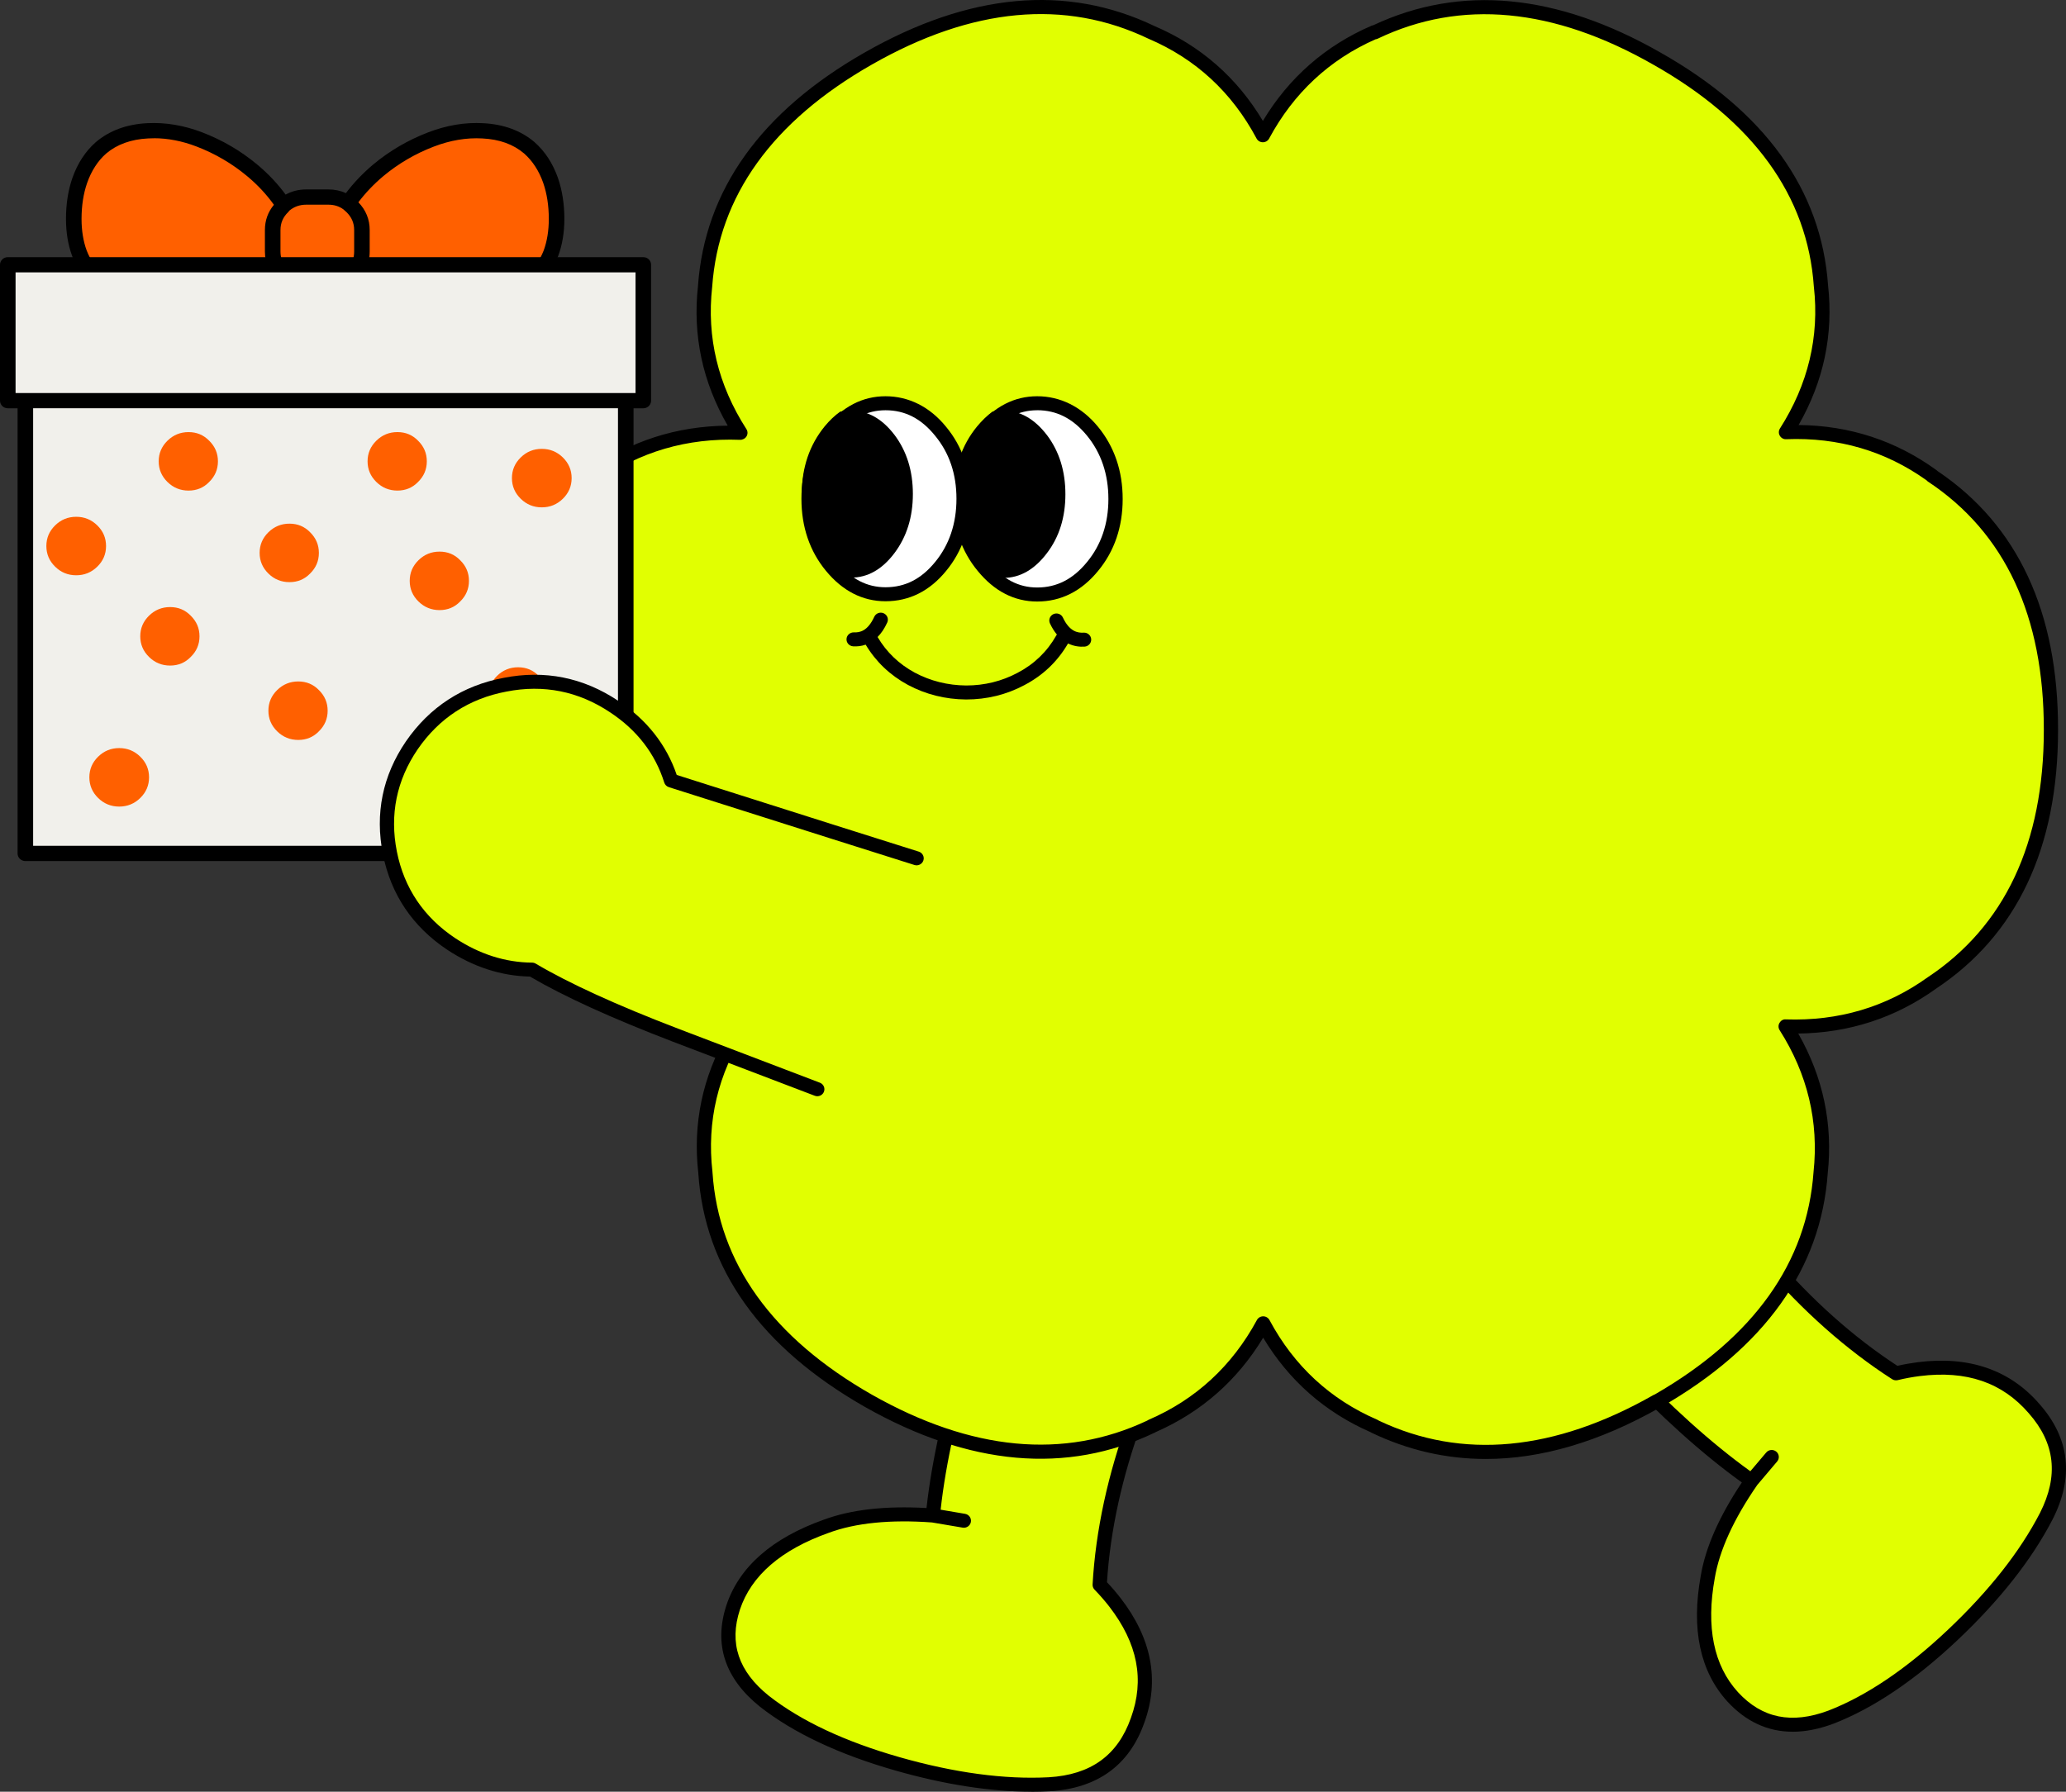 <svg width="166" height="144" viewBox="0 0 166 144" fill="none" xmlns="http://www.w3.org/2000/svg">
  <rect x="0" y="0" width="166" height="144" fill="#333333" stroke="none"/>
  <path
    d="M140.76 119.004C138.805 121.829 137.633 124.403 137.242 126.724C136.487 130.863 137.154 134.078 139.244 136.373C141.334 138.641 143.963 139.184 147.131 138.005C150.286 136.784 153.547 134.582 156.919 131.399C160.289 128.215 162.796 125.031 164.442 121.848C166.059 118.664 165.736 115.787 163.471 113.213C161.219 110.599 158.133 109.538 154.209 110.029C153.589 110.108 152.976 110.221 152.368 110.367C148.7 108.007 145.277 104.969 142.095 101.254C138.899 97.554 135.691 93.614 132.469 89.436C125.58 89.422 121.765 92.433 121.023 98.469C123.585 102.131 126.693 105.877 130.347 109.711C133.986 113.585 137.459 116.682 140.762 119.003L140.76 119.004Z"
    fill="#E1FF01" />
  <path
    d="M144.036 139.177C142.037 139.177 140.285 138.367 138.797 136.754C136.592 134.331 135.871 130.926 136.656 126.627C137.035 124.368 138.146 121.851 139.956 119.145C136.767 116.848 133.387 113.806 129.902 110.098C126.25 106.265 123.094 102.46 120.528 98.793C120.35 98.537 120.415 98.187 120.674 98.011C120.936 97.834 121.292 97.9 121.47 98.154C124.003 101.775 127.122 105.536 130.738 109.33C134.179 112.991 137.506 115.986 140.638 118.242L141.914 116.736C142.116 116.497 142.475 116.465 142.719 116.664C142.962 116.864 142.995 117.218 142.792 117.457L141.193 119.346C139.303 122.081 138.155 124.595 137.781 126.819C137.061 130.766 137.689 133.853 139.646 136.001C141.576 138.097 143.954 138.582 146.904 137.482C149.967 136.297 153.198 134.114 156.498 130.997C159.807 127.872 162.3 124.709 163.907 121.599C165.423 118.615 165.132 115.993 163.013 113.586C160.87 111.102 158.005 110.124 154.256 110.593C153.66 110.669 153.061 110.779 152.479 110.92C152.323 110.955 152.162 110.929 152.029 110.844C148.333 108.464 144.835 105.361 141.632 101.624C138.449 97.936 135.202 93.951 131.987 89.783C131.797 89.535 131.846 89.182 132.097 88.995C132.349 88.806 132.708 88.856 132.899 89.103C136.1 93.255 139.333 97.223 142.505 100.897C145.579 104.484 148.923 107.468 152.451 109.77C152.996 109.647 153.553 109.549 154.108 109.477C158.217 108.962 161.506 110.099 163.88 112.854C166.297 115.599 166.65 118.713 164.927 122.104C163.259 125.332 160.69 128.596 157.289 131.809C153.88 135.028 150.524 137.29 147.315 138.532C146.158 138.963 145.063 139.179 144.033 139.179L144.036 139.177Z"
    fill="black" />
  <path
    d="M77.942 108.305C76.353 113.344 75.363 117.85 74.971 121.825C71.508 121.572 68.654 121.859 66.416 122.687C62.396 124.112 59.898 126.289 58.923 129.218C57.971 132.132 58.807 134.645 61.431 136.755C64.083 138.832 67.652 140.511 72.139 141.792C76.627 143.072 80.682 143.617 84.308 143.427C87.919 143.213 90.291 141.498 91.423 138.281C92.598 135.056 91.988 131.895 89.594 128.798C89.215 128.308 88.808 127.842 88.376 127.398C88.621 123.093 89.583 118.656 91.261 114.088C92.921 109.516 94.784 104.811 96.851 99.976C93.417 94.1 88.859 92.355 83.176 94.74C81.235 98.753 79.491 103.274 77.942 108.305Z"
    fill="#E1FF01" />
  <path
    d="M82.884 143.996C79.574 143.996 75.911 143.427 71.966 142.302C67.427 141.009 63.758 139.28 61.06 137.166C58.244 134.901 57.338 132.162 58.364 129.018C59.393 125.927 62.032 123.611 66.207 122.129C68.386 121.324 71.154 121.01 74.444 121.199C74.873 117.334 75.86 112.933 77.38 108.11C78.928 103.08 80.7 98.49 82.643 94.47C82.78 94.19 83.12 94.071 83.405 94.203C83.691 94.338 83.812 94.674 83.676 94.953C81.755 98.922 80.006 103.46 78.473 108.44C76.971 113.203 75.999 117.536 75.579 121.332L77.543 121.666C77.854 121.719 78.062 122.011 78.009 122.317C77.955 122.623 77.66 122.828 77.348 122.775L74.885 122.358C71.533 122.115 68.745 122.395 66.601 123.187C62.766 124.547 60.363 126.626 59.45 129.367C58.571 132.06 59.331 134.326 61.776 136.291C64.35 138.308 67.887 139.97 72.282 141.224C76.686 142.479 80.719 143.024 84.26 142.837C87.645 142.638 89.807 141.077 90.866 138.07C91.983 135.002 91.411 132.073 89.122 129.11C88.757 128.642 88.361 128.186 87.946 127.76C87.836 127.647 87.779 127.494 87.788 127.339C88.034 123 89.016 118.468 90.705 113.869C92.362 109.302 94.248 104.545 96.306 99.731C96.429 99.444 96.763 99.312 97.055 99.431C97.345 99.551 97.482 99.882 97.36 100.168C95.309 104.963 93.433 109.701 91.782 114.25C90.162 118.661 89.207 123.004 88.945 127.162C89.328 127.566 89.692 127.991 90.032 128.429C92.541 131.674 93.184 135.043 91.946 138.445C90.738 141.877 88.174 143.735 84.326 143.962C83.852 143.987 83.371 144 82.883 144L82.884 143.996Z"
    fill="black" />
  <path
    d="M56.662 23.027V23.052C56.193 27.217 57.139 31.135 59.499 34.805C55.091 34.635 51.161 35.787 47.709 38.261C41.342 42.495 38.158 49.289 38.158 58.644C38.158 67.998 41.351 74.792 47.736 79.026C51.172 81.501 55.084 82.662 59.474 82.508C57.131 86.161 56.203 90.079 56.689 94.261V94.286C57.192 101.798 61.555 107.9 69.78 112.594C78.038 117.272 85.63 117.955 92.553 114.642H92.528C96.449 112.953 99.442 110.196 101.507 106.372C103.555 110.196 106.539 112.953 110.46 114.642H110.435C117.357 117.971 124.931 117.297 133.156 112.619H133.182C141.389 107.907 145.761 101.788 146.299 94.26C146.75 90.077 145.813 86.159 143.487 82.507C147.859 82.661 151.773 81.501 155.224 79.025C161.61 74.79 164.803 68.014 164.803 58.694V58.669C164.82 49.296 161.637 42.494 155.251 38.261H155.277C151.823 35.752 147.902 34.582 143.512 34.754C145.855 31.084 146.792 27.166 146.324 23.001C145.803 15.489 141.405 9.396 133.129 4.718C124.901 0.025 117.346 -0.675 110.458 2.62V2.595C106.537 4.284 103.544 7.05 101.479 10.892C99.431 7.05 96.447 4.295 92.526 2.621C85.62 -0.693 78.038 0.008 69.78 4.719C61.573 9.398 57.201 15.5 56.662 23.027Z"
    fill="#E1FF01" />
  <path
    d="M119.382 117.256C116.192 117.256 113.116 116.548 110.172 115.133C110.145 115.12 110.119 115.105 110.096 115.089C106.441 113.485 103.551 110.937 101.494 107.509C99.423 110.938 96.525 113.486 92.869 115.091C92.846 115.107 92.82 115.121 92.793 115.134C85.722 118.517 77.88 117.821 69.486 113.067C61.123 108.294 56.624 101.982 56.109 94.308C56.109 94.302 56.109 94.292 56.109 94.28C55.656 90.329 56.444 86.561 58.451 83.067C54.359 83.018 50.644 81.808 47.39 79.464C40.886 75.152 37.578 68.137 37.578 58.627C37.578 49.117 40.877 42.104 47.381 37.779C50.635 35.447 54.367 34.245 58.471 34.21C56.448 30.701 55.644 26.936 56.082 23.001C56.082 22.988 56.082 22.976 56.082 22.97C56.632 15.28 61.139 8.97 69.483 4.215C77.878 -0.573 85.711 -1.286 92.767 2.097C96.46 3.672 99.39 6.236 101.471 9.717C103.566 6.234 106.504 3.66 110.218 2.06C110.262 2.041 110.31 2.028 110.356 2.021C117.352 -1.26 125.105 -0.521 133.403 4.215C141.811 8.967 146.346 15.265 146.882 22.935C147.322 26.876 146.527 30.646 144.515 34.159C148.609 34.197 152.335 35.416 155.603 37.792C155.633 37.814 155.66 37.838 155.684 37.863C162.123 42.193 165.378 49.188 165.362 58.654C165.362 68.153 162.054 75.151 155.532 79.476C152.28 81.808 148.563 83.017 144.487 83.065C146.485 86.568 147.282 90.344 146.855 94.304C146.308 101.974 141.799 108.301 133.457 113.089C133.421 113.11 133.383 113.127 133.342 113.141C128.494 115.883 123.827 117.256 119.382 117.256ZM110.796 114.179C117.473 117.339 124.895 116.644 132.855 112.116C132.891 112.096 132.927 112.08 132.966 112.068C140.906 107.484 145.196 101.474 145.714 94.204C146.15 90.15 145.233 86.316 142.989 82.79C142.877 82.614 142.873 82.39 142.979 82.21C143.084 82.029 143.272 81.902 143.495 81.928C147.713 82.069 151.544 80.942 154.875 78.553C161.08 74.439 164.218 67.755 164.218 58.677C164.234 49.522 161.106 42.813 154.918 38.711C154.874 38.682 154.835 38.647 154.802 38.608C151.502 36.25 147.72 35.133 143.522 35.299C143.312 35.319 143.111 35.199 143.005 35.019C142.898 34.839 142.903 34.614 143.016 34.437C145.278 30.895 146.194 27.062 145.742 23.046C145.742 23.037 145.741 23.03 145.739 23.023C145.235 15.746 140.892 9.746 132.83 5.19C124.817 0.616 117.37 -0.085 110.697 3.108C110.641 3.134 110.58 3.152 110.519 3.16C106.814 4.797 103.938 7.48 101.972 11.135C101.874 11.32 101.679 11.434 101.468 11.434C101.255 11.434 101.061 11.317 100.963 11.132C98.988 7.425 96.07 4.73 92.289 3.117C85.574 -0.102 78.102 0.597 70.056 5.187C62.062 9.743 57.744 15.752 57.223 23.048C56.769 27.112 57.695 30.943 59.972 34.486C60.086 34.661 60.091 34.886 59.983 35.067C59.878 35.247 59.668 35.353 59.465 35.349C55.211 35.183 51.366 36.31 48.035 38.698C41.847 42.812 38.719 49.513 38.719 58.624C38.719 67.736 41.856 74.437 48.044 78.539C51.375 80.939 55.191 82.066 59.441 81.927C59.66 81.909 59.852 82.028 59.958 82.208C60.064 82.388 60.059 82.612 59.946 82.788C57.686 86.313 56.778 90.144 57.245 94.178C57.248 94.198 57.249 94.22 57.249 94.242C57.736 101.508 62.044 107.516 70.056 112.089C78.053 116.617 85.492 117.32 92.172 114.175C92.207 114.148 92.246 114.127 92.287 114.109C96.07 112.478 98.997 109.781 100.991 106.09C101.089 105.906 101.284 105.792 101.496 105.792C101.707 105.792 101.902 105.907 102.001 106.092C103.977 109.783 106.896 112.48 110.676 114.109C110.72 114.127 110.758 114.15 110.794 114.178L110.796 114.179Z"
    fill="black" />
  <path
    d="M29.086 18.498C29.086 17.773 28.821 17.151 28.289 16.63C28.194 16.538 28.09 16.445 27.977 16.352C27.522 16.018 26.991 15.851 26.383 15.851H24.619C23.917 15.851 23.311 16.074 22.798 16.521C22.761 16.558 22.732 16.595 22.713 16.632C22.183 17.153 21.916 17.774 21.916 18.5V20.228C21.916 20.861 22.115 21.417 22.514 21.901C22.571 21.975 22.637 22.04 22.713 22.096C23.224 22.617 23.86 22.877 24.619 22.877H26.383C27.123 22.877 27.757 22.617 28.289 22.096C28.327 22.059 28.365 22.022 28.403 21.985C28.857 21.502 29.086 20.916 29.086 20.228V18.5M38.784 10.526C37.419 10.452 36.034 10.684 34.632 11.223C33.078 11.819 31.664 12.644 30.394 13.704C29.445 14.503 28.639 15.386 27.977 16.352C28.09 16.445 28.194 16.538 28.289 16.63C28.821 17.151 29.086 17.773 29.086 18.498V20.227C29.086 20.915 28.858 21.499 28.403 21.983C29.919 22.578 31.484 23.005 33.095 23.265C35.313 23.636 37.522 23.692 39.721 23.432C41.067 23.265 42.053 22.948 42.68 22.484C43.382 22.002 43.912 21.295 44.273 20.366C44.576 19.548 44.728 18.628 44.728 17.606C44.728 16.473 44.567 15.441 44.245 14.512C43.866 13.434 43.297 12.561 42.538 11.891C41.552 11.055 40.3 10.6 38.783 10.526M16.03 11.223C14.627 10.685 13.242 10.452 11.877 10.526C10.361 10.6 9.108 11.055 8.124 11.891C7.365 12.561 6.797 13.434 6.416 14.512C6.095 15.441 5.934 16.473 5.934 17.606C5.934 18.628 6.085 19.548 6.388 20.366C6.748 21.295 7.279 22.002 7.982 22.484C8.608 22.948 9.592 23.265 10.94 23.432C13.139 23.692 15.348 23.636 17.567 23.265C19.274 22.987 20.922 22.53 22.516 21.9C22.118 21.417 21.918 20.859 21.918 20.227V18.498C21.918 17.773 22.183 17.151 22.715 16.63C22.734 16.593 22.762 16.556 22.8 16.519C22.117 15.479 21.274 14.54 20.269 13.704C18.999 12.644 17.587 11.817 16.031 11.223H16.03Z"
    fill="#FF6000" />
  <path
    d="M13.649 24.19C12.715 24.19 11.784 24.136 10.858 24.026C9.384 23.842 8.319 23.494 7.596 22.957C6.812 22.418 6.2 21.609 5.796 20.569C5.466 19.68 5.301 18.681 5.301 17.591C5.301 16.396 5.474 15.287 5.818 14.301C6.232 13.126 6.864 12.158 7.699 11.423C8.797 10.492 10.187 9.982 11.839 9.9C13.292 9.826 14.771 10.07 16.25 10.639C17.861 11.255 19.348 12.125 20.665 13.223C21.539 13.95 22.304 14.761 22.95 15.641C23.447 15.363 24.004 15.224 24.613 15.224H26.377C26.889 15.224 27.363 15.324 27.792 15.522C28.415 14.695 29.15 13.925 29.979 13.226C31.299 12.125 32.785 11.256 34.398 10.639C35.876 10.07 37.363 9.82 38.811 9.902C40.46 9.982 41.85 10.492 42.94 11.416C43.784 12.159 44.417 13.127 44.829 14.299C45.172 15.289 45.346 16.397 45.346 17.592C45.346 18.679 45.18 19.678 44.854 20.561C44.447 21.611 43.835 22.418 43.033 22.971C42.329 23.494 41.264 23.842 39.794 24.026C37.541 24.292 35.25 24.235 32.983 23.854C31.47 23.61 29.977 23.216 28.541 22.682C27.927 23.208 27.2 23.474 26.377 23.474H24.613C23.729 23.474 22.97 23.182 22.356 22.604C20.846 23.172 19.269 23.593 17.663 23.856C16.329 24.078 14.987 24.191 13.649 24.191V24.19ZM12.361 11.113C12.208 11.113 12.057 11.117 11.905 11.125C10.534 11.193 9.398 11.603 8.526 12.343C7.86 12.931 7.344 13.726 7.002 14.7C6.703 15.558 6.552 16.532 6.552 17.592C6.552 18.539 6.692 19.397 6.968 20.142C7.279 20.941 7.738 21.558 8.333 21.968C8.885 22.378 9.78 22.656 11.011 22.809C13.134 23.06 15.305 23.006 17.454 22.645C18.865 22.415 20.25 22.056 21.582 21.577C21.384 21.156 21.285 20.7 21.285 20.212V18.483C21.285 17.718 21.528 17.039 22.009 16.459C21.41 15.62 20.687 14.847 19.856 14.155C18.644 13.144 17.278 12.345 15.796 11.777C14.64 11.332 13.486 11.109 12.361 11.109V11.113ZM29.363 21.673C30.605 22.109 31.889 22.435 33.191 22.647C35.342 23.007 37.511 23.063 39.642 22.811C40.868 22.658 41.763 22.379 42.298 21.983C42.91 21.561 43.371 20.943 43.683 20.136C43.956 19.397 44.096 18.539 44.096 17.594C44.096 16.533 43.945 15.558 43.647 14.698C43.306 13.727 42.788 12.932 42.113 12.335C41.236 11.592 40.132 11.194 38.746 11.126C37.473 11.055 36.167 11.278 34.854 11.782C33.371 12.349 32.005 13.149 30.793 14.16C30.035 14.799 29.365 15.502 28.795 16.257C29.398 16.88 29.704 17.63 29.704 18.486V20.215C29.704 20.748 29.59 21.237 29.363 21.674V21.673ZM23.01 21.518C23.03 21.546 23.055 21.569 23.082 21.591C23.109 21.611 23.134 21.633 23.158 21.656C23.551 22.055 24.027 22.249 24.614 22.249H26.378C26.949 22.249 27.429 22.053 27.842 21.648L27.947 21.546C28.289 21.178 28.456 20.744 28.456 20.215V18.486C28.456 17.925 28.256 17.456 27.842 17.051C27.763 16.974 27.678 16.898 27.584 16.821C27.24 16.572 26.845 16.45 26.378 16.45H24.614C24.078 16.45 23.627 16.611 23.237 16.94C23.208 16.996 23.197 17.005 23.15 17.051C22.737 17.455 22.536 17.925 22.536 18.486V20.215C22.536 20.705 22.686 21.125 22.992 21.5C22.995 21.504 23 21.509 23.003 21.513C23.005 21.517 23.006 21.518 23.008 21.52L23.01 21.518Z"
    fill="black" />
  <path d="M50.29 68.608V32.218H2.047V68.608H50.29Z" fill="#F1F0EB" />
  <path d="M50.291 32.217H51.701V21.297H0.637V32.217H50.291Z" fill="#F1F0EB" />
  <path
    d="M50.279 69.203H2.037C1.691 69.203 1.412 68.929 1.412 68.591V32.813H0.625C0.279 32.813 0 32.539 0 32.201V21.28C0 20.942 0.279 20.668 0.625 20.668H51.689C52.035 20.668 52.314 20.942 52.314 21.28V32.201C52.314 32.539 52.035 32.813 51.689 32.813H50.904V68.591C50.904 68.929 50.624 69.203 50.279 69.203ZM2.662 67.977H49.654V32.811H2.662V67.977ZM50.279 31.587H51.064V21.891H1.251V31.587H50.28H50.279Z"
    fill="black" />
  <path
    d="M7.18 62.474C7.18 63.118 7.415 63.672 7.885 64.133C8.355 64.593 8.92 64.824 9.578 64.824C10.236 64.824 10.801 64.593 11.271 64.133C11.741 63.672 11.976 63.12 11.976 62.474C11.976 61.827 11.741 61.275 11.271 60.815C10.801 60.354 10.238 60.123 9.578 60.123C8.919 60.123 8.355 60.354 7.885 60.815C7.415 61.275 7.18 61.829 7.18 62.474ZM15.324 49.481C14.878 49.021 14.326 48.79 13.668 48.79C13.01 48.79 12.445 49.021 11.975 49.481C11.505 49.942 11.27 50.494 11.27 51.14C11.27 51.787 11.505 52.339 11.975 52.799C12.445 53.26 13.008 53.491 13.668 53.491C14.327 53.491 14.878 53.26 15.324 52.799C15.794 52.339 16.03 51.787 16.03 51.14C16.03 50.494 15.794 49.942 15.324 49.481ZM3.725 43.884C3.725 44.529 3.96 45.083 4.43 45.543C4.9 46.004 5.463 46.234 6.123 46.234C6.782 46.234 7.346 46.004 7.816 45.543C8.286 45.083 8.521 44.531 8.521 43.884C8.521 43.238 8.286 42.686 7.816 42.225C7.346 41.765 6.782 41.534 6.123 41.534C5.463 41.534 4.9 41.765 4.43 42.225C3.96 42.686 3.725 43.238 3.725 43.884ZM12.751 37.078C12.751 37.723 12.986 38.276 13.456 38.737C13.926 39.198 14.49 39.428 15.149 39.428C15.809 39.428 16.359 39.198 16.806 38.737C17.276 38.276 17.511 37.724 17.511 37.078C17.511 36.432 17.276 35.88 16.806 35.419C16.359 34.959 15.807 34.728 15.149 34.728C14.491 34.728 13.926 34.959 13.456 35.419C12.986 35.88 12.751 36.434 12.751 37.078ZM35.07 65.515C35.728 65.515 36.293 65.285 36.763 64.824C37.233 64.363 37.468 63.811 37.468 63.165C37.468 62.519 37.233 61.967 36.763 61.506C36.293 61.045 35.73 60.815 35.07 60.815C34.411 60.815 33.847 61.045 33.377 61.506C32.907 61.967 32.672 62.52 32.672 63.165C32.672 63.809 32.907 64.363 33.377 64.824C33.847 65.285 34.411 65.515 35.07 65.515ZM39.936 54.319C39.466 54.78 39.231 55.332 39.231 55.978C39.231 56.625 39.466 57.177 39.936 57.637C40.406 58.098 40.969 58.328 41.629 58.328C42.288 58.328 42.839 58.098 43.285 57.637C43.756 57.177 43.991 56.625 43.991 55.978C43.991 55.332 43.756 54.78 43.285 54.319C42.839 53.859 42.287 53.628 41.629 53.628C40.971 53.628 40.406 53.859 39.936 54.319ZM33.625 48.342C34.095 48.803 34.66 49.033 35.318 49.033C35.976 49.033 36.528 48.803 36.974 48.342C37.445 47.881 37.68 47.329 37.68 46.683C37.68 46.037 37.445 45.485 36.974 45.024C36.528 44.563 35.976 44.333 35.318 44.333C34.66 44.333 34.095 44.563 33.625 45.024C33.155 45.485 32.92 46.037 32.92 46.683C32.92 47.329 33.155 47.881 33.625 48.342ZM26.326 57.118C26.326 56.473 26.091 55.92 25.621 55.459C25.174 54.998 24.622 54.768 23.964 54.768C23.306 54.768 22.741 54.998 22.271 55.459C21.801 55.92 21.566 56.473 21.566 57.118C21.566 57.763 21.801 58.316 22.271 58.777C22.741 59.238 23.305 59.468 23.964 59.468C24.624 59.468 25.174 59.238 25.621 58.777C26.091 58.316 26.326 57.764 26.326 57.118ZM25.621 44.436C25.621 43.792 25.386 43.238 24.916 42.777C24.469 42.317 23.917 42.086 23.259 42.086C22.601 42.086 22.036 42.317 21.566 42.777C21.096 43.238 20.861 43.79 20.861 44.436C20.861 45.083 21.096 45.635 21.566 46.095C22.036 46.556 22.599 46.786 23.259 46.786C23.918 46.786 24.469 46.556 24.916 46.095C25.386 45.635 25.621 45.083 25.621 44.436ZM45.225 36.766C44.754 36.305 44.191 36.075 43.532 36.075C42.872 36.075 42.309 36.305 41.839 36.766C41.368 37.227 41.133 37.779 41.133 38.425C41.133 39.071 41.368 39.623 41.839 40.084C42.309 40.545 42.872 40.775 43.532 40.775C44.191 40.775 44.754 40.545 45.225 40.084C45.695 39.623 45.93 39.071 45.93 38.425C45.93 37.779 45.695 37.227 45.225 36.766ZM33.589 38.736C34.059 38.275 34.294 37.723 34.294 37.077C34.294 36.43 34.059 35.878 33.589 35.418C33.142 34.957 32.59 34.727 31.932 34.727C31.274 34.727 30.709 34.957 30.239 35.418C29.769 35.878 29.534 36.432 29.534 37.077C29.534 37.721 29.769 38.275 30.239 38.736C30.709 39.197 31.272 39.427 31.932 39.427C32.591 39.427 33.142 39.197 33.589 38.736Z"
    fill="#FF6000" />
  <path
    d="M87.593 34.756C88.808 36.26 89.414 38.074 89.414 40.199C89.414 42.323 88.806 44.129 87.593 45.619C86.363 47.124 84.88 47.877 83.14 47.877C81.46 47.877 80.007 47.124 78.777 45.619C77.547 44.129 76.934 42.323 76.934 40.199C76.934 38.074 77.549 36.26 78.777 34.756C80.007 33.251 81.46 32.498 83.14 32.498C84.82 32.498 86.364 33.251 87.593 34.756Z"
    fill="white" />
  <path
    d="M84.12 34.965C85.109 36.278 85.603 37.863 85.603 39.721C85.603 41.579 85.109 43.157 84.12 44.455C83.116 45.782 81.947 46.446 80.613 46.446C80.314 46.446 80.02 46.416 79.736 46.358C79.301 46.018 78.888 45.614 78.5 45.142C77.271 43.652 76.656 41.845 76.656 39.722C76.656 37.599 77.271 35.786 78.5 34.281C78.89 33.809 79.301 33.411 79.736 33.087C80.02 33.028 80.314 32.999 80.613 32.999C81.947 32.999 83.116 33.655 84.12 34.968V34.965Z"
    fill="black" />
  <path
    d="M83.337 48.344C81.499 48.344 79.889 47.515 78.552 45.878C77.246 44.295 76.582 42.353 76.582 40.106C76.582 37.858 77.245 35.911 78.552 34.312C79.889 32.675 81.499 31.846 83.337 31.846C85.174 31.846 86.897 32.675 88.234 34.312C89.542 35.911 90.205 37.861 90.205 40.106C90.205 42.35 89.542 44.295 88.233 45.88C86.897 47.515 85.25 48.344 83.337 48.344ZM83.337 32.971C81.842 32.971 80.568 33.64 79.444 35.018C78.305 36.412 77.726 38.124 77.726 40.106C77.726 42.088 78.303 43.791 79.441 45.169C80.568 46.548 81.842 47.217 83.335 47.217C84.906 47.217 86.217 46.548 87.341 45.171C88.482 43.789 89.058 42.085 89.058 40.104C89.058 38.124 88.48 36.41 87.341 35.016C86.215 33.639 84.906 32.969 83.335 32.969L83.337 32.971Z"
    fill="black" />
  <path
    d="M70.905 32.5C72.644 32.5 74.129 33.253 75.358 34.758C76.588 36.262 77.201 38.076 77.201 40.2C77.201 42.325 76.586 44.131 75.358 45.621C74.127 47.126 72.644 47.879 70.905 47.879C69.24 47.879 67.794 47.126 66.564 45.621C65.334 44.131 64.721 42.325 64.721 40.2C64.721 38.076 65.336 36.262 66.564 34.758C67.794 33.253 69.24 32.5 70.905 32.5Z"
    fill="white" />
  <path
    d="M71.865 34.943C72.854 36.256 73.348 37.841 73.348 39.699C73.348 41.557 72.854 43.142 71.865 44.455C70.876 45.767 69.715 46.424 68.38 46.424C68.081 46.424 67.788 46.394 67.503 46.336C67.069 45.997 66.656 45.592 66.267 45.12C65.039 43.63 64.424 41.823 64.424 39.7C64.424 37.577 65.039 35.764 66.267 34.259C66.657 33.787 67.069 33.396 67.503 33.087C67.788 33.028 68.081 32.999 68.38 32.999C69.715 32.999 70.876 33.648 71.865 34.946V34.943Z"
    fill="black" />
  <path
    d="M71.149 48.322C69.313 48.322 67.703 47.5 66.366 45.88C65.057 44.295 64.394 42.345 64.394 40.084C64.394 37.823 65.057 35.895 66.366 34.31C67.702 32.675 69.312 31.846 71.149 31.846C72.987 31.846 74.704 32.676 76.026 34.314C77.331 35.895 77.993 37.838 77.993 40.084C77.993 42.33 77.331 44.295 76.022 45.88C74.702 47.499 73.061 48.322 71.149 48.322ZM71.149 32.971C69.654 32.971 68.381 33.64 67.255 35.018C66.115 36.399 65.538 38.103 65.538 40.084C65.538 42.065 66.116 43.791 67.254 45.171C68.379 46.533 69.653 47.197 71.149 47.197C72.719 47.197 74.022 46.535 75.131 45.174C76.272 43.792 76.85 42.079 76.85 40.084C76.85 38.089 76.272 36.399 75.134 35.019C74.02 33.639 72.719 32.971 71.149 32.971Z"
    fill="black" />
  <path
    d="M77.623 56.217C75.951 56.203 74.38 55.809 72.949 55.044C71.513 54.267 70.373 53.18 69.555 51.81C69.202 51.935 68.857 51.963 68.553 51.945C68.237 51.926 67.997 51.661 68.017 51.35C68.035 51.04 68.312 50.81 68.621 50.823C69.059 50.84 69.707 50.747 70.246 49.57C70.376 49.288 70.713 49.161 71.002 49.289C71.29 49.416 71.418 49.751 71.288 50.033C71.058 50.536 70.794 50.914 70.513 51.195C71.227 52.41 72.231 53.372 73.497 54.058C74.758 54.73 76.149 55.079 77.628 55.092C79.099 55.092 80.49 54.751 81.752 54.078C83.09 53.381 84.136 52.371 84.869 51.074C84.884 51.047 84.902 51.021 84.92 50.997C84.72 50.757 84.531 50.464 84.363 50.104C84.23 49.822 84.355 49.487 84.643 49.356C84.932 49.226 85.27 49.349 85.402 49.632C85.938 50.775 86.61 50.876 87.072 50.846C87.38 50.826 87.657 51.065 87.676 51.375C87.694 51.686 87.454 51.951 87.139 51.97C86.743 51.994 86.278 51.941 85.815 51.715C84.976 53.161 83.793 54.289 82.293 55.07C80.865 55.831 79.292 56.217 77.623 56.217Z"
    fill="black" />
  <path
    d="M31.327 68.55C31.942 71.649 33.583 74.088 36.25 75.867C38.307 77.228 40.474 77.916 42.748 77.934C45.461 79.541 49.3 81.296 54.263 83.196C57.281 84.351 61.085 85.8 65.671 87.546L73.648 68.988C71.044 68.171 64.466 66.086 53.919 62.735C53.148 60.277 51.623 58.296 49.343 56.79C46.659 54.999 43.738 54.415 40.578 55.036C37.412 55.631 34.915 57.255 33.086 59.912C31.293 62.546 30.706 65.425 31.327 68.55Z"
    fill="#E1FF01" />
  <path
    d="M65.67 88.103C65.601 88.103 65.531 88.091 65.463 88.064C60.876 86.318 57.073 84.868 54.054 83.715C49.166 81.841 45.307 80.084 42.585 78.487C40.265 78.439 38.027 77.712 35.932 76.328C33.145 74.468 31.409 71.887 30.766 68.65C30.118 65.389 30.739 62.342 32.611 59.592C34.523 56.818 37.168 55.098 40.472 54.477C43.769 53.83 46.862 54.448 49.664 56.319C51.955 57.831 53.541 59.837 54.375 62.282C64.682 65.558 71.224 67.631 73.823 68.445C74.123 68.541 74.29 68.857 74.193 69.153C74.097 69.449 73.773 69.613 73.474 69.518C70.852 68.694 64.213 66.591 53.743 63.263C53.566 63.208 53.428 63.07 53.372 62.894C52.644 60.573 51.18 58.675 49.023 57.251C46.481 55.554 43.675 54.993 40.69 55.582C37.689 56.146 35.291 57.706 33.558 60.222C31.862 62.712 31.3 65.477 31.887 68.437C32.469 71.37 34.045 73.711 36.571 75.396C38.521 76.685 40.602 77.349 42.75 77.365C42.853 77.365 42.953 77.393 43.041 77.445C45.715 79.029 49.56 80.786 54.468 82.666C57.485 83.819 61.289 85.269 65.875 87.015C66.17 87.128 66.316 87.454 66.201 87.744C66.113 87.966 65.897 88.103 65.668 88.103H65.67Z"
    fill="black" />
</svg>